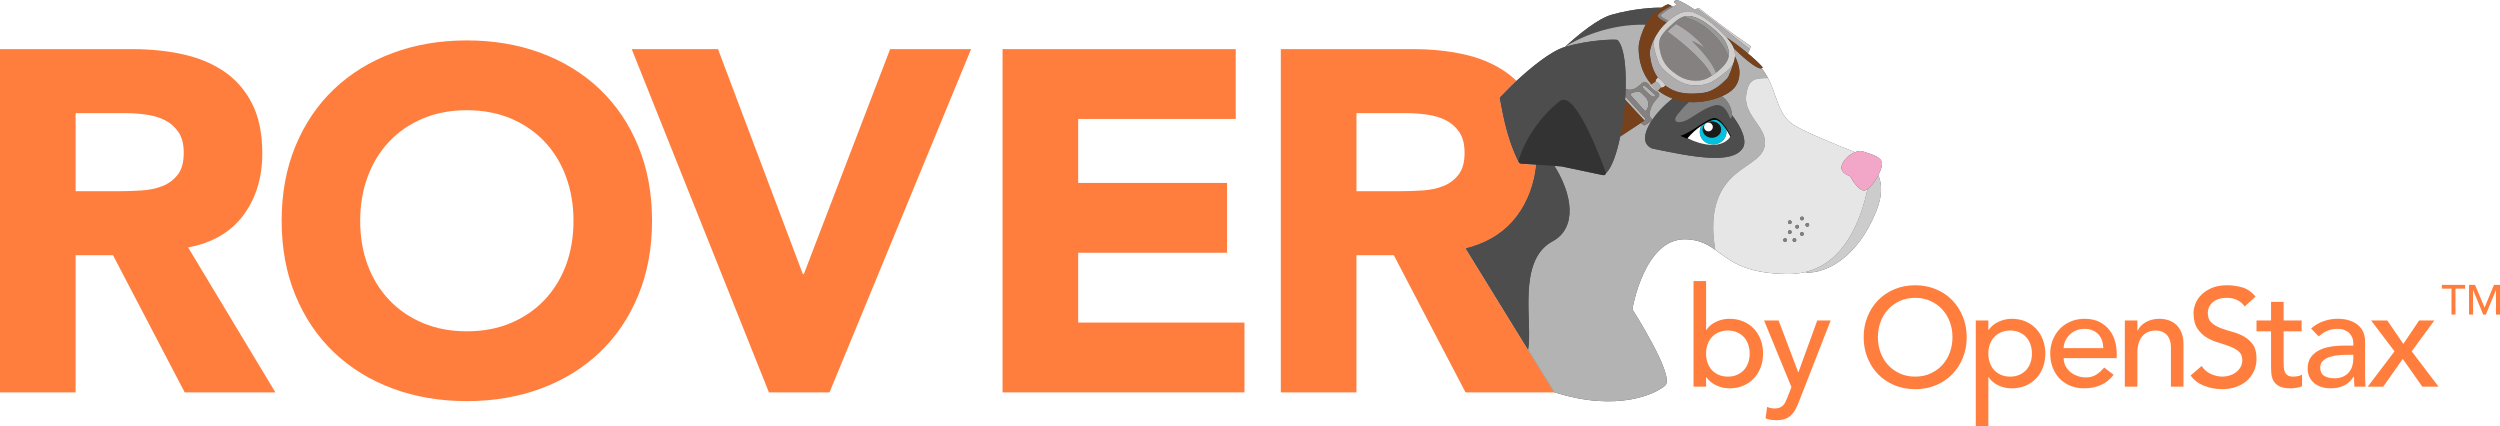 <?xml version="1.0" encoding="UTF-8" standalone="no"?>
<!-- Generator: Adobe Illustrator 23.0.2, SVG Export Plug-In . SVG Version: 6.00 Build 0)  -->

<svg
   xmlns:dc="http://purl.org/dc/elements/1.1/"
   xmlns:cc="http://creativecommons.org/ns#"
   xmlns:rdf="http://www.w3.org/1999/02/22-rdf-syntax-ns#"
   xmlns:svg="http://www.w3.org/2000/svg"
   xmlns="http://www.w3.org/2000/svg"
   xmlns:sodipodi="http://sodipodi.sourceforge.net/DTD/sodipodi-0.dtd"
   xmlns:inkscape="http://www.inkscape.org/namespaces/inkscape"
   version="1.1"
   x="0px"
   y="0px"
   viewBox="0 0 305.286 52.027"
   style="enable-background:new 0 0 305.286 52.027;"
   xml:space="preserve"
   id="svg2"
   inkscape:version="0.48.3.1 r9886"
   width="100%"
   height="100%"
   sodipodi:docname="logo top menu.svg"><defs
   id="defs177" /><sodipodi:namedview
   pagecolor="#ffffff"
   bordercolor="#666666"
   borderopacity="1"
   objecttolerance="10"
   gridtolerance="10"
   guidetolerance="10"
   inkscape:pageopacity="0"
   inkscape:pageshadow="2"
   inkscape:window-width="640"
   inkscape:window-height="480"
   id="namedview175"
   showgrid="false"
   inkscape:zoom="1.1459413"
   inkscape:cx="152.643"
   inkscape:cy="26.0137"
   inkscape:window-x="371"
   inkscape:window-y="268"
   inkscape:window-maximized="0"
   inkscape:current-layer="svg2" />
<style
   type="text/css"
   id="style4">
	.st0{fill:url(#Background_2_);}
	.st1{opacity:0.1;}
	.st2{opacity:0.2;fill:#FF7E3E;enable-background:new    ;}
	.st3{fill:#FF7E3E;}
	.st4{opacity:0.08;}
	.st5{fill-rule:evenodd;clip-rule:evenodd;fill:#FFFFFF;}
	.st6{fill:#FFFFFF;}
	.st7{fill:#424242;}
	.st8{fill:#5E6062;}
	.st9{fill-rule:evenodd;clip-rule:evenodd;fill:#E5E5E5;}
	.st10{fill:#E5E5E5;}
	.st11{fill:#221F1F;}
	.st12{fill:#4D4D4D;}
	.st13{fill:none;}
	.st14{fill:#B3B3B3;}
	.st15{fill:#CCCCCC;}
	.st16{fill:#E6E6E6;}
	.st17{fill:#BABCBE;}
	.st18{fill:#808080;}
	.st19{fill:#F3A7C8;}
	.st20{fill:#00C1DE;}
	.st21{fill:#1A1A1A;}
	.st22{fill:#858181;}
	.st23{fill:#AFACAD;}
	.st24{fill:#D1CFCD;}
	.st25{fill:#77411C;}
	.st26{fill:#999999;}
	.st27{fill:#333333;}
	.st28{fill:url(#SVGID_1_);}
</style>
<g
   id="Landing_Page_4">
</g>
<g
   id="Landing_Page_3">
	<g
   class="st4"
   id="g8">
	</g>
	<g
   id="g10">
		<line
   class="st11"
   x1="175.511"
   y1="32.021"
   x2="175.509"
   y2="32.016"
   id="line12" />
		<path
   class="st11"
   d="M185.091,9.972c0.031-0.029,0.061-0.058,0.092-0.087c-0.027,0.024-0.053,0.049-0.08,0.073    C185.099,9.964,185.095,9.967,185.091,9.972z"
   id="path14" />
		<path
   class="st11"
   d="M179.378,30.215l0.012,0.02c0.124-0.035,0.248-0.068,0.37-0.106    C179.631,30.156,179.509,30.19,179.378,30.215z"
   id="path16" />
		<polygon
   class="st11"
   points="185.024,10.032 185.026,10.034 185.036,10.025   "
   id="polygon18" />
		<path
   class="st3"
   d="M214.18,40.148c-0.358-0.381-0.79-0.679-1.296-0.895s-1.072-0.324-1.697-0.324    c-0.58,0-1.125,0.122-1.637,0.366c-0.511,0.245-0.904,0.577-1.177,0.998h-0.034v-5.97h-1.535v12.894h1.535    v-1.16h0.034c0.295,0.432,0.702,0.768,1.22,1.006c0.517,0.239,1.049,0.358,1.595,0.358    c0.625,0,1.191-0.108,1.697-0.324c0.506-0.216,0.938-0.517,1.296-0.904c0.358-0.386,0.633-0.836,0.827-1.347    c0.193-0.512,0.29-1.069,0.29-1.671s-0.097-1.163-0.29-1.68C214.814,40.978,214.538,40.529,214.18,40.148z     M213.472,44.31c-0.126,0.347-0.302,0.642-0.529,0.887c-0.227,0.245-0.506,0.438-0.836,0.58    c-0.33,0.142-0.699,0.213-1.109,0.213s-0.779-0.071-1.109-0.213c-0.33-0.142-0.609-0.335-0.836-0.58    c-0.228-0.244-0.404-0.54-0.529-0.887c-0.126-0.347-0.188-0.725-0.188-1.134s0.062-0.787,0.188-1.134    c0.125-0.347,0.301-0.642,0.529-0.887c0.227-0.245,0.506-0.438,0.836-0.58c0.33-0.142,0.699-0.213,1.109-0.213    s0.779,0.071,1.109,0.213c0.33,0.142,0.608,0.335,0.836,0.58c0.227,0.245,0.404,0.54,0.529,0.887    c0.125,0.347,0.188,0.725,0.188,1.134S213.597,43.963,213.472,44.31z"
   id="path20" />
		<path
   class="st3"
   d="M219.619,45.444h-0.034l-2.394-6.311h-1.774l3.345,8.136l-0.497,1.279    c-0.079,0.205-0.158,0.387-0.237,0.546c-0.079,0.159-0.178,0.298-0.297,0.418    c-0.119,0.119-0.26,0.21-0.424,0.273c-0.164,0.062-0.364,0.094-0.602,0.094c-0.305,0-0.61-0.063-0.915-0.188    l-0.187,1.398c0.215,0.091,0.439,0.15,0.671,0.179c0.232,0.028,0.462,0.043,0.688,0.043    c0.419,0,0.772-0.057,1.062-0.171c0.289-0.114,0.535-0.273,0.739-0.477c0.203-0.205,0.379-0.452,0.526-0.742    c0.147-0.29,0.289-0.611,0.425-0.964l3.837-9.824h-1.637L219.619,45.444z"
   id="path22" />
		<path
   class="st3"
   d="M238.399,36.66c-0.552-0.568-1.214-1.015-1.987-1.339c-0.773-0.324-1.62-0.486-2.541-0.486    c-0.921,0-1.768,0.162-2.541,0.486c-0.774,0.324-1.436,0.771-1.987,1.339c-0.552,0.569-0.984,1.24-1.296,2.013    c-0.313,0.773-0.469,1.609-0.469,2.507c0,0.898,0.156,1.734,0.469,2.507c0.313,0.774,0.745,1.444,1.296,2.013    c0.551,0.569,1.214,1.015,1.987,1.339c0.773,0.324,1.62,0.486,2.541,0.486c0.921,0,1.768-0.162,2.541-0.486    s1.435-0.77,1.987-1.339c0.551-0.568,0.984-1.239,1.296-2.013c0.312-0.773,0.469-1.609,0.469-2.507    c0-0.898-0.157-1.734-0.469-2.507C239.382,37.9,238.951,37.229,238.399,36.66z M238.101,43.047    c-0.216,0.586-0.523,1.095-0.921,1.527c-0.398,0.432-0.876,0.776-1.433,1.032    c-0.557,0.256-1.183,0.384-1.876,0.384s-1.319-0.128-1.876-0.384c-0.557-0.256-1.035-0.6-1.433-1.032    c-0.398-0.432-0.705-0.941-0.921-1.527c-0.216-0.586-0.324-1.208-0.324-1.867c0-0.659,0.108-1.282,0.324-1.868    c0.216-0.586,0.523-1.094,0.921-1.526c0.398-0.432,0.875-0.776,1.433-1.032c0.557-0.256,1.183-0.384,1.876-0.384    s1.319,0.128,1.876,0.384c0.557,0.256,1.034,0.6,1.433,1.032c0.398,0.432,0.705,0.941,0.921,1.526    c0.216,0.586,0.324,1.208,0.324,1.868C238.425,41.84,238.316,42.462,238.101,43.047z"
   id="path24" />
		<path
   class="st3"
   d="M248.649,40.157c-0.358-0.387-0.79-0.688-1.296-0.904c-0.506-0.216-1.072-0.324-1.697-0.324    c-0.546,0-1.077,0.119-1.595,0.358c-0.518,0.239-0.924,0.574-1.22,1.006h-0.034v-1.16h-1.535v12.894h1.535    v-5.97h0.034c0.273,0.421,0.665,0.753,1.177,0.998c0.512,0.245,1.058,0.367,1.637,0.367    c0.625,0,1.191-0.108,1.697-0.324c0.506-0.216,0.938-0.514,1.296-0.895c0.358-0.381,0.633-0.83,0.827-1.347    c0.193-0.517,0.29-1.077,0.29-1.68c0-0.591-0.097-1.145-0.29-1.663C249.283,40.995,249.008,40.543,248.649,40.157z     M247.942,44.31c-0.126,0.347-0.302,0.642-0.529,0.887c-0.227,0.245-0.506,0.438-0.836,0.58    c-0.33,0.142-0.699,0.213-1.109,0.213c-0.409,0-0.779-0.071-1.109-0.213c-0.33-0.142-0.609-0.335-0.836-0.58    c-0.228-0.244-0.404-0.54-0.529-0.887c-0.126-0.347-0.188-0.725-0.188-1.134s0.062-0.787,0.188-1.134    c0.125-0.347,0.301-0.642,0.529-0.887c0.227-0.245,0.506-0.438,0.836-0.58c0.33-0.142,0.699-0.213,1.109-0.213    c0.409,0,0.779,0.071,1.109,0.213c0.33,0.142,0.608,0.335,0.836,0.58c0.227,0.245,0.404,0.54,0.529,0.887    c0.125,0.347,0.188,0.725,0.188,1.134S248.067,43.963,247.942,44.31z"
   id="path26" />
		<path
   class="st3"
   d="M257.578,40.285c-0.319-0.404-0.725-0.731-1.22-0.981c-0.495-0.25-1.1-0.375-1.816-0.375    c-0.603,0-1.16,0.108-1.671,0.324s-0.952,0.514-1.322,0.895c-0.37,0.381-0.66,0.83-0.87,1.347    c-0.21,0.518-0.316,1.077-0.316,1.68s0.097,1.163,0.29,1.68c0.193,0.518,0.469,0.967,0.827,1.347    c0.358,0.381,0.796,0.679,1.313,0.895c0.517,0.216,1.094,0.324,1.731,0.324c1.535,0,2.729-0.551,3.582-1.655    l-1.16-0.887c-0.296,0.364-0.62,0.657-0.972,0.878c-0.353,0.222-0.767,0.333-1.245,0.333    c-0.353,0-0.694-0.057-1.023-0.171c-0.33-0.114-0.62-0.273-0.87-0.478c-0.25-0.205-0.452-0.452-0.606-0.742    c-0.153-0.29-0.23-0.611-0.23-0.964h6.481v-0.546c0-0.523-0.071-1.037-0.213-1.543    C258.127,41.143,257.896,40.688,257.578,40.285z M252.001,42.51c0-0.273,0.06-0.548,0.179-0.827    c0.119-0.279,0.287-0.531,0.503-0.759c0.216-0.227,0.48-0.412,0.793-0.554c0.312-0.142,0.656-0.213,1.032-0.213    c0.386,0,0.725,0.06,1.015,0.179c0.29,0.119,0.531,0.284,0.725,0.495s0.338,0.458,0.435,0.742    c0.097,0.284,0.15,0.597,0.162,0.938H252.001z"
   id="path28" />
		<path
   class="st3"
   d="M265.756,39.662c-0.267-0.25-0.58-0.435-0.938-0.554c-0.358-0.119-0.731-0.179-1.117-0.179    c-0.625,0-1.177,0.134-1.654,0.401c-0.478,0.268-0.813,0.617-1.006,1.049h-0.034v-1.245h-1.535v8.084h1.535    v-4.162c0-0.466,0.057-0.87,0.171-1.211c0.114-0.341,0.273-0.623,0.477-0.844    c0.205-0.222,0.443-0.384,0.717-0.486c0.273-0.102,0.568-0.153,0.887-0.153c0.239,0,0.469,0.037,0.691,0.111    c0.222,0.074,0.418,0.194,0.588,0.358c0.171,0.165,0.307,0.381,0.409,0.648    c0.102,0.267,0.153,0.588,0.153,0.964v4.776h1.535v-5.202c0-0.534-0.08-0.998-0.239-1.39    C266.236,40.233,266.023,39.912,265.756,39.662z"
   id="path30" />
		<path
   class="st3"
   d="M274.011,41.086c-0.438-0.244-0.915-0.435-1.432-0.571c-0.518-0.137-0.995-0.29-1.433-0.461    s-0.804-0.392-1.1-0.665c-0.296-0.273-0.444-0.665-0.444-1.177c0-0.182,0.037-0.381,0.111-0.597    s0.202-0.418,0.384-0.606c0.182-0.188,0.423-0.341,0.725-0.461c0.301-0.119,0.679-0.179,1.134-0.179    c0.477,0,0.904,0.097,1.279,0.29c0.375,0.194,0.665,0.449,0.869,0.767l1.331-1.211    c-0.455-0.557-0.984-0.927-1.586-1.109c-0.603-0.182-1.234-0.273-1.893-0.273c-0.728,0-1.35,0.111-1.868,0.333    c-0.518,0.222-0.941,0.498-1.27,0.827c-0.33,0.33-0.571,0.694-0.725,1.092c-0.153,0.398-0.23,0.773-0.23,1.125    c0,0.785,0.147,1.407,0.443,1.868s0.663,0.827,1.101,1.1c0.437,0.273,0.915,0.486,1.432,0.64    c0.517,0.153,0.995,0.313,1.433,0.477c0.437,0.165,0.804,0.369,1.1,0.614c0.295,0.245,0.443,0.6,0.443,1.066    c0,0.33-0.074,0.62-0.221,0.87c-0.148,0.25-0.339,0.461-0.572,0.631c-0.233,0.17-0.491,0.298-0.776,0.384    c-0.285,0.085-0.563,0.128-0.836,0.128c-0.488,0-0.964-0.105-1.424-0.316c-0.461-0.21-0.839-0.537-1.134-0.981    l-1.347,1.16c0.409,0.569,0.961,0.989,1.654,1.262c0.694,0.273,1.427,0.409,2.2,0.409    c0.58,0,1.126-0.085,1.637-0.256c0.512-0.171,0.956-0.415,1.331-0.733c0.376-0.318,0.674-0.711,0.895-1.177    c0.222-0.466,0.333-0.989,0.333-1.569c0-0.728-0.148-1.299-0.443-1.714    C274.816,41.66,274.449,41.331,274.011,41.086z"
   id="path32" />
		<path
   class="st3"
   d="M280.023,45.99c-0.296,0-0.52-0.054-0.674-0.162c-0.154-0.108-0.267-0.25-0.341-0.426    c-0.074-0.176-0.117-0.375-0.128-0.597c-0.012-0.222-0.018-0.446-0.018-0.674v-3.667h2.2v-1.33h-2.2v-2.269    h-1.535v2.269h-1.774v1.33h1.774v4.213c0,0.33,0.014,0.657,0.043,0.981s0.119,0.617,0.273,0.878    c0.154,0.262,0.393,0.475,0.716,0.64c0.324,0.165,0.782,0.247,1.373,0.247c0.159,0,0.384-0.02,0.674-0.06    c0.29-0.04,0.526-0.111,0.708-0.213V45.751c-0.16,0.091-0.335,0.153-0.529,0.188    C280.393,45.972,280.205,45.99,280.023,45.99z"
   id="path34" />
		<path
   class="st3"
   d="M288.807,45.751v-4.128c0-0.352-0.066-0.691-0.196-1.015c-0.131-0.324-0.333-0.611-0.606-0.861    c-0.273-0.25-0.623-0.449-1.049-0.597c-0.427-0.148-0.936-0.222-1.527-0.222c-0.568,0-1.137,0.1-1.706,0.298    c-0.569,0.199-1.069,0.498-1.501,0.895l0.921,0.955c0.136-0.102,0.278-0.21,0.426-0.324    c0.148-0.114,0.313-0.213,0.495-0.298c0.182-0.085,0.384-0.156,0.606-0.213    c0.222-0.057,0.48-0.085,0.776-0.085c0.33,0,0.614,0.048,0.853,0.145c0.239,0.097,0.438,0.227,0.597,0.392    c0.159,0.165,0.279,0.35,0.358,0.554c0.08,0.205,0.119,0.409,0.119,0.614v0.341h-1.125    c-0.614,0-1.191,0.048-1.731,0.145c-0.54,0.097-1.012,0.256-1.415,0.477c-0.404,0.222-0.722,0.509-0.955,0.861    c-0.234,0.353-0.35,0.79-0.35,1.313c0,0.398,0.074,0.748,0.222,1.049c0.147,0.301,0.349,0.554,0.606,0.759    c0.256,0.205,0.554,0.358,0.895,0.461c0.341,0.102,0.699,0.153,1.074,0.153c0.614,0,1.154-0.108,1.621-0.324    c0.466-0.216,0.869-0.586,1.211-1.109h0.034c0,0.409,0.017,0.819,0.051,1.228h1.364    c-0.023-0.216-0.04-0.443-0.051-0.682C288.813,46.297,288.807,46.035,288.807,45.751z M287.374,43.841    c0,0.273-0.04,0.548-0.119,0.827c-0.079,0.279-0.21,0.532-0.392,0.759c-0.182,0.228-0.421,0.412-0.717,0.554    c-0.296,0.142-0.654,0.213-1.074,0.213c-0.534,0-0.958-0.102-1.27-0.307s-0.469-0.54-0.469-1.006    c0-0.318,0.1-0.58,0.299-0.785c0.199-0.205,0.455-0.364,0.767-0.477c0.313-0.114,0.659-0.19,1.04-0.23    c0.381-0.04,0.753-0.06,1.117-0.06h0.819V43.841z"
   id="path36" />
		<polygon
   class="st3"
   points="297.267,39.133 295.408,39.133 293.481,41.999 291.519,39.133 289.541,39.133     292.406,42.903 289.132,47.218 291.024,47.218 293.412,43.824 295.8,47.218 297.779,47.218 294.504,42.903   "
   id="polygon38" />
		<path
   class="st3"
   d="M33.629,47.916L22.972,30.215c2.961-0.553,5.211-1.866,6.75-3.937    c1.539-2.072,2.308-4.588,2.308-7.548c0-2.446-0.424-4.489-1.272-6.127c-0.85-1.638-1.995-2.94-3.435-3.907    c-1.441-0.967-3.117-1.657-5.032-2.073C20.375,6.207,18.354,6,16.222,6H0v41.916h9.236V31.162h4.56l8.761,16.754    H33.629z M21.7,21.334c-0.494,0.631-1.118,1.095-1.867,1.391c-0.749,0.296-1.587,0.473-2.515,0.532    c-0.927,0.059-1.807,0.089-2.635,0.089H9.236v-9.532h6.039c0.829,0,1.677,0.06,2.546,0.178    c0.867,0.118,1.638,0.346,2.308,0.68c0.672,0.336,1.224,0.82,1.657,1.45c0.436,0.632,0.653,1.48,0.653,2.546    C22.439,19.815,22.191,20.703,21.7,21.334z"
   id="path40" />
		<path
   class="st3"
   d="M73.228,10.884c-2.011-1.914-4.401-3.383-7.162-4.41c-2.763-1.026-5.784-1.539-9.058-1.539    c-3.279,0-6.297,0.513-9.06,1.539s-5.15,2.496-7.162,4.41c-2.014,1.915-3.582,4.234-4.707,6.957    c-1.125,2.723-1.686,5.762-1.686,9.117c0,3.356,0.561,6.395,1.686,9.118c1.125,2.723,2.693,5.042,4.707,6.956    c2.011,1.915,4.399,3.385,7.162,4.411c2.763,1.025,5.782,1.539,9.06,1.539c3.274,0,6.295-0.514,9.058-1.539    c2.761-1.026,5.15-2.496,7.162-4.411c2.014-1.914,3.582-4.232,4.707-6.956s1.689-5.762,1.689-9.118    c0-3.354-0.564-6.393-1.689-9.117S75.242,12.799,73.228,10.884z M69.114,32.376    c-0.612,1.638-1.489,3.058-2.633,4.263c-1.147,1.203-2.517,2.14-4.114,2.811    c-1.6,0.672-3.385,1.007-5.358,1.007c-1.975,0-3.76-0.335-5.36-1.007c-1.597-0.671-2.97-1.608-4.114-2.811    c-1.144-1.204-2.021-2.625-2.633-4.263c-0.612-1.638-0.918-3.444-0.918-5.418c0-1.933,0.306-3.729,0.918-5.388    c0.612-1.657,1.489-3.087,2.633-4.292c1.144-1.203,2.517-2.14,4.114-2.812c1.599-0.671,3.385-1.006,5.36-1.006    c1.973,0,3.758,0.335,5.358,1.006c1.597,0.672,2.968,1.609,4.114,2.812c1.144,1.204,2.021,2.634,2.633,4.292    c0.612,1.659,0.918,3.454,0.918,5.388C70.032,28.932,69.726,30.738,69.114,32.376z"
   id="path42" />
		<polygon
   class="st3"
   points="98.159,33.471 98.039,33.471 87.68,6 77.141,6 93.896,47.916 101.296,47.916 118.583,6     108.696,6   "
   id="polygon44" />
		<polygon
   class="st3"
   points="131.661,30.865 149.837,30.865 149.837,22.34 131.661,22.34 131.661,14.525     150.901,14.525 150.901,6 122.425,6 122.425,47.916 151.966,47.916 151.966,39.391 131.661,39.391   "
   id="polygon46" />
		<path
   class="st3"
   d="M186.595,42.72l-2.273-3.69l-5.345-8.677c0.141-0.035,0.274-0.08,0.412-0.118l-0.012-0.02    c0.131-0.025,0.253-0.059,0.382-0.086c2.316-0.72,4.161-1.979,5.488-3.766    c1.311-1.765,2.087-3.862,2.334-6.239l-1.886-0.128c-0.051-0.004-0.096-0.022-0.136-0.047    c-0.011-0.007-0.02-0.018-0.03-0.026c-0.027-0.022-0.049-0.047-0.066-0.077    c-0.004-0.007-0.012-0.011-0.016-0.019c-1.677-3.311-2.095-6.96-2.3-7.709    c-0.028-0.102,0.002-0.211,0.081-0.282c0.257-0.235,0.978-1.03,1.797-1.802    c-0.001-0.001-0.001-0.002-0.002-0.002c0.026-0.024,0.053-0.049,0.08-0.073c0.036-0.041,0.072-0.083,0.08-0.073    c-0.446-0.441-0.93-0.839-1.455-1.191c-1.441-0.967-3.117-1.657-5.032-2.073C176.781,6.207,174.76,6,172.628,6    h-16.222v41.916h9.236V31.162h4.56l8.761,16.754h10.862c-0.012-0.004-0.024-0.007-0.036-0.011L186.595,42.72z     M178.106,21.334c-0.494,0.631-1.118,1.095-1.867,1.391c-0.749,0.296-1.587,0.473-2.515,0.532    c-0.927,0.059-1.807,0.089-2.635,0.089h-5.447v-9.532h6.039c0.829,0,1.677,0.06,2.546,0.178    c0.867,0.118,1.638,0.346,2.308,0.68c0.672,0.336,1.224,0.82,1.657,1.45c0.436,0.632,0.653,1.48,0.653,2.546    C178.845,19.815,178.597,20.703,178.106,21.334z"
   id="path48" />
		<path
   class="st11"
   d="M185.103,9.959c0.027-0.025,0.053-0.049,0.08-0.073    C185.175,9.876,185.139,9.917,185.103,9.959z"
   id="path50" />
		<g
   id="g52">
			<path
   class="st12"
   d="M229.826,19.958c-0.032-0.605-0.765-0.94-1.449-1.176c-0.098-0.034-0.194-0.065-0.288-0.095     c-0.116-0.037-0.227-0.071-0.329-0.105c-0.102-0.033-0.195-0.065-0.275-0.096l0,0c0,0-0,0-0-0     c-0.287-0.113-0.644-0.03-0.959,0.101c-2.326-0.917-5.921-2.389-7.427-3.295     c-1.685-1.014-2-2.943-2.773-4.833c-0.126-0.308-0.266-0.614-0.424-0.916     c-0.204-0.389-0.438-0.771-0.726-1.134c-0.016-0.021-0.039-0.045-0.057-0.067     c0.057-0.021,0.106-0.055,0.133-0.119c-0.425-0.5-1.096-1.109-1.811-1.7     c0.058-0.118,0.16-0.33,0.243-0.524c0.059-0.137,0.11-0.265,0.129-0.345c0,0-1.989-1.361-3.324-2.35     c-1.335-0.989-2.377-1.838-2.687-2.045c-0.112-0.075-0.195-0.191-0.316-0.234     c-0.072-0.026-0.159-0.025-0.274,0.027c-0.067,0.03-0.144,0.078-0.233,0.148     c-0.625-0.445-1.711-1.05-2.092-1.174c-0.027-0.009-0.051-0.015-0.07-0.019     c-0.02-0.004-0.035-0.005-0.047-0.003c-0.197,0.033-0.47,0.175-0.295,0.328     c0.041,0.035,0.149,0.112,0.293,0.21c-0.152,0.088-0.342,0.21-0.474,0.296     c-0.069-0.048-0.136-0.093-0.202-0.133c-0.091-0.056-0.176-0.101-0.251-0.13     c-0.074-0.029-0.138-0.042-0.185-0.032c-0.085,0.017-0.216,0.077-0.364,0.156     c-0.133,0.071-0.277,0.157-0.415,0.241c-0.822-0.031-3.418,0.106-6.074,0.861     c-1.665,0.473-3.969,2.357-5.694,3.919c-0.009,0.005-0.019,0.012-0.028,0.017     c-1.749,0.53-4.166,2.554-5.892,4.137c-0.031,0.028-0.06,0.057-0.091,0.086     c0.004-0.004,0.007-0.008,0.011-0.012c-0,0-0.001,0.001-0.001,0.001     c0-0,0.001-0.001,0.001-0.001c-0.027,0.024-0.054,0.049-0.08,0.073     c0,0,0.001-0,0.001-0c-0,0-0,0-0,0     c0.002,0.002,0.007-0.004,0.011-0.006c-0.003,0.003-0.006,0.006-0.009,0.009     c-0.82,0.772-1.54,1.567-1.797,1.802c-0.078,0.072-0.109,0.18-0.081,0.282     c0.205,0.75,0.623,4.399,2.3,7.709c0.004,0.008,0.011,0.011,0.016,0.019c0.017,0.03,0.039,0.055,0.066,0.077     c0.01,0.009,0.019,0.019,0.03,0.026c0.04,0.025,0.085,0.043,0.136,0.047c0,0,0,0,0,0     l1.886,0.128c-0.248,2.378-1.023,4.474-2.334,6.239c-1.327,1.786-3.172,3.045-5.488,3.766     c-0.121,0.038-0.246,0.071-0.37,0.106c-0.138,0.039-0.271,0.083-0.412,0.118l5.345,8.677l2.273,3.69l3.194,5.185     c0,0,0,0,0,0c0.012,0.004,0.024,0.007,0.036,0.011c7.713,2.469,12.438,0.157,13.53-0.848     c1.211-1.115-4.028-9.292-4.028-9.292s1.439-8.701,6.524-8.544c0.618,0.019,1.143,0.108,1.608,0.249     c0.776,0.234,1.387,0.611,1.994,1.042c0.309,0.219,0.617,0.451,0.945,0.686c0.758,0.544,1.623,1.101,2.855,1.526     c1.232,0.425,2.832,0.719,5.059,0.738c0.773,0.007,1.483-0.082,2.143-0.241c0.03,0.022,0.064,0.04,0.103,0.052     c0.039,0.012,0.082,0.019,0.131,0.019c2.244,0.019,6.12-1.68,8.478-7.642c0.716-1.811,0.64-3.241,0.195-4.256     C229.655,20.835,229.844,20.287,229.826,19.958z"
   id="path54" />
			<g
   id="g56">
				<path
   class="st13"
   d="M224.865,20.497c-0.005-0.18,0.049-0.362,0.131-0.534      C224.914,20.134,224.86,20.317,224.865,20.497z"
   id="path58" />
				<path
   class="st13"
   d="M219.214,29.106c-0.027-0.012-0.058-0.018-0.089-0.018c-0.032,0-0.062,0.006-0.089,0.018      c0.027-0.012,0.058-0.018,0.089-0.018C219.156,29.088,219.186,29.095,219.214,29.106z"
   id="path60" />
				<path
   class="st13"
   d="M219.55,27.473c-0.027-0.012-0.058-0.018-0.089-0.018c-0.032,0-0.062,0.006-0.089,0.018      c0.027-0.012,0.058-0.018,0.089-0.018C219.492,27.455,219.522,27.461,219.55,27.473z"
   id="path62" />
				<path
   class="st13"
   d="M218.649,28.129c-0.027-0.012-0.058-0.018-0.089-0.018c-0.032,0-0.062,0.006-0.089,0.018      c0.027-0.012,0.058-0.018,0.089-0.018C218.592,28.111,218.622,28.118,218.649,28.129z"
   id="path64" />
				<path
   class="st13"
   d="M204.254,12.038c-0.249,0.19-0.495,0.395-0.735,0.612v0      C203.759,12.433,204.005,12.228,204.254,12.038L204.254,12.038z"
   id="path66" />
				<path
   class="st13"
   d="M218.649,26.924c-0.027-0.012-0.058-0.018-0.089-0.018c-0.032,0-0.062,0.006-0.089,0.018      c0.027-0.012,0.058-0.018,0.089-0.018C218.592,26.906,218.622,26.912,218.649,26.924z"
   id="path68" />
				<path
   class="st13"
   d="M210.952,12.451c0.023,0.032,0.041,0.066,0.062,0.099      C210.993,12.517,210.975,12.483,210.952,12.451c-0.192-0.269-0.431-0.502-0.7-0.69h0      C210.521,11.949,210.761,12.182,210.952,12.451z"
   id="path70" />
				<path
   class="st13"
   d="M218.069,29.106c-0.027-0.012-0.058-0.018-0.089-0.018c-0.032,0-0.062,0.006-0.089,0.018      c0.027-0.012,0.058-0.018,0.089-0.018C218.012,29.088,218.042,29.095,218.069,29.106z"
   id="path72" />
				<polygon
   class="st13"
   points="192.194,20.639 192.194,20.639 192.194,20.639     "
   id="polygon74" />
				<path
   class="st13"
   d="M220.697,27.226c-0.126,0-0.229,0.102-0.229,0.229v0      C220.468,27.329,220.57,27.226,220.697,27.226c0.126,0,0.229,0.102,0.229,0.229v0      C220.926,27.329,220.823,27.226,220.697,27.226z"
   id="path76" />
				<path
   class="st13"
   d="M220.048,26.448c0.095,0,0.176,0.058,0.211,0.14      C220.224,26.505,220.143,26.448,220.048,26.448c-0.095,0-0.176,0.058-0.211,0.14      C219.872,26.505,219.953,26.448,220.048,26.448z"
   id="path78" />
				<path
   class="st13"
   d="M220.13,28.358c-0.027-0.012-0.058-0.018-0.089-0.018c-0.032,0-0.062,0.006-0.089,0.018      c0.027-0.012,0.058-0.018,0.089-0.018C220.072,28.34,220.102,28.347,220.13,28.358z"
   id="path80" />
				<path
   class="st14"
   d="M210.648,22.642c0.876-1.222,1.994-1.939,2.941-2.593c1.039-0.717,1.872-1.358,1.945-2.5      c0.048-0.743-0.257-1.382-0.658-2.007c-0.777-1.211-1.923-2.367-1.613-4.118      c0.086-0.486,0.231-1.307,0.895-1.652c0.405-0.21,1.179-0.252,1.746-0.23      c-0.204-0.389-0.438-0.771-0.726-1.134c-0.016-0.021-0.039-0.045-0.058-0.067      c-0.583,0.213-2.6-1.661-3.374-2.41c0.071,0.232,0.112,0.461,0.124,0.682      c0.005,0.093,0.005,0.184-0,0.275c0.231,0.458,0.595,1.323,0.543,2.132      c-0.066,1.011-0.425,1.989-2.161,2.742c0.269,0.188,0.509,0.421,0.7,0.69      c0.023,0.032,0.041,0.066,0.062,0.099v0c0.249,0.377,0.405,0.783,0.463,1.236      c0.008,0.062,0.013,0.156,0.011,0.255c0.217,0.28,0.419,0.564,0.6,0.847      c0.296,0.464,0.536,0.926,0.698,1.359c0.161,0.433,0.243,0.838,0.224,1.19      c-0.013,0.234-0.071,0.445-0.181,0.623c-1.266,2.058-6.14,1.103-11.077,0.071      c-0.374-0.155-0.612-0.386-0.744-0.668c-0.016-0.034-0.03-0.069-0.043-0.105      c-0.001-0.002-0.001-0.005-0.002-0.007c-0.033-0.093-0.054-0.191-0.066-0.294      c-0.048-0.411,0.061-0.89,0.289-1.4c0.445-0.996,1.331-2.1,2.333-3.007v0c0.24-0.217,0.487-0.422,0.735-0.612      c-0.628-0.231-1.225-0.551-1.769-0.973c-0.026,0.029-0.051,0.058-0.077,0.086      c-0.016,0.018-0.031,0.036-0.046,0.052c0.205,0.172,0.331,0.347,0.201,0.548      c-0.242,0.373-0.681,0.675-0.929,1.36c-0.064,0.179-0.115,0.328-0.151,0.455      c-0.103,0.36-0.095,0.542,0.027,0.705l0.064,0.072c0.027,0.031,0.05,0.06,0.068,0.088      c0.116,0.183,0.045,0.309,0.038,0.32l-0,0.001l-0.793,0.533c-0.062,0.019-0.151,0.013-0.267-0.077      c-0.032-0.025-0.067-0.057-0.103-0.096l-0.115-0.124c-0.744,0.504-1.629,1.08-2.549,1.679      c-0.427,2.089-1.033,3.813-1.748,4.487c-0.002,0.002-0.003,0.004-0.005,0.005      c-0.026,0.149-0.175,0.263-0.344,0.227l-3.563-0.749h0l0,0l-1.534-0.322l-0.845-0.057      c0.461,0.726,0.848,1.482,1.152,2.24c0.144,0.359,0.273,0.718,0.375,1.074      c0.063,0.222,0.118,0.442,0.164,0.661c0.091,0.437,0.146,0.867,0.16,1.283c0.056,1.673-0.546,3.124-2.082,3.951      c-4.394,2.365-2.389,9.994-2.98,13.236l3.194,5.185c0.012,0.004,0.024,0.007,0.036,0.011      c7.713,2.469,12.438,0.157,13.53-0.848c1.211-1.115-4.028-9.292-4.028-9.292s1.439-8.701,6.524-8.544      c1.649,0.051,2.631,0.602,3.603,1.291C208.78,26.521,209.576,24.136,210.648,22.642z"
   id="path82" />
				<path
   class="st15"
   d="M228.051,23.102c-0.806,3.688-2.728,8.948-7.588,10.117c0.06,0.045,0.136,0.07,0.234,0.071      c2.244,0.019,6.12-1.68,8.478-7.642c0.716-1.811,0.64-3.241,0.195-4.256      C229.014,22.084,228.506,22.79,228.051,23.102z"
   id="path84" />
				<path
   class="st12"
   d="M201.9,1.678c0.132-0.136,0.272-0.264,0.422-0.38c0,0,0.26-0.177,0.557-0.361      c-0.822-0.031-3.418,0.106-6.074,0.861c-1.665,0.473-3.969,2.357-5.694,3.919      c1.707-1.086,5.369-2.805,9.845-2.697C201.205,2.546,201.515,2.075,201.9,1.678z"
   id="path86" />
				<path
   class="st16"
   d="M228.051,23.102c-0.186,0.128-0.363,0.19-0.517,0.158      c-0.592-0.124-1.268-1.073-1.59-1.72c-0.173-0.067-0.356-0.154-0.55-0.267      c-0.051-0.029-0.088-0.061-0.131-0.092c-0.282-0.206-0.392-0.443-0.399-0.684      c-0.005-0.18,0.049-0.362,0.131-0.534c0.083-0.172,0.195-0.333,0.308-0.472      c0.113-0.139,0.226-0.255,0.311-0.336c0.043-0.041,0.078-0.073,0.103-0.095      c0.025-0.022,0.039-0.034,0.039-0.034s0.347-0.264,0.769-0.44c-2.326-0.917-5.921-2.389-7.427-3.295      c-1.685-1.014-2-2.943-2.773-4.833c-0.126-0.308-0.266-0.614-0.424-0.916      c-0.566-0.021-1.341,0.02-1.746,0.23c-0.664,0.345-0.809,1.166-0.895,1.652      c-0.31,1.752,0.836,2.908,1.613,4.118c0.401,0.625,0.706,1.264,0.658,2.007      c-0.073,1.142-0.906,1.782-1.945,2.5c-0.947,0.654-2.065,1.371-2.941,2.593      c-1.072,1.495-1.868,3.88-1.186,7.867c0.309,0.219,0.617,0.451,0.945,0.686      c1.516,1.088,3.459,2.226,7.914,2.264c0.773,0.007,1.483-0.082,2.143-0.241v0      C225.323,32.05,227.245,26.79,228.051,23.102z M218.209,29.317c0,0.126-0.102,0.229-0.229,0.229      c-0.127,0-0.229-0.102-0.229-0.229v0c0-0.063,0.026-0.12,0.067-0.162c0.021-0.021,0.045-0.037,0.073-0.049      c0.027-0.012,0.058-0.018,0.089-0.018c0.032,0,0.062,0.006,0.089,0.018c0.027,0.012,0.052,0.028,0.073,0.049      C218.183,29.197,218.209,29.254,218.209,29.317L218.209,29.317z M218.789,28.34c0,0.126-0.102,0.229-0.229,0.229      c-0.127,0-0.229-0.102-0.229-0.229v0c0-0.063,0.026-0.12,0.067-0.162c0.021-0.021,0.045-0.037,0.073-0.049      c0.027-0.012,0.058-0.018,0.089-0.018c0.032,0,0.062,0.006,0.089,0.018c0.027,0.012,0.052,0.028,0.073,0.049      C218.764,28.22,218.789,28.277,218.789,28.34L218.789,28.34z M218.789,27.134c0,0.126-0.102,0.229-0.229,0.229      c-0.127,0-0.229-0.102-0.229-0.229v0c0-0.063,0.026-0.12,0.067-0.162c0.021-0.021,0.045-0.037,0.073-0.049      c0.027-0.012,0.058-0.018,0.089-0.018c0.032,0,0.062,0.006,0.089,0.018c0.027,0.012,0.052,0.028,0.073,0.049      C218.764,27.014,218.789,27.071,218.789,27.134L218.789,27.134z M219.354,29.317c0,0.126-0.102,0.229-0.229,0.229      s-0.229-0.102-0.229-0.229v0c0-0.063,0.026-0.12,0.067-0.162c0.021-0.021,0.045-0.037,0.073-0.049      c0.027-0.012,0.058-0.018,0.089-0.018c0.032,0,0.062,0.006,0.089,0.018c0.027,0.012,0.052,0.028,0.073,0.049      C219.328,29.197,219.354,29.254,219.354,29.317L219.354,29.317z M219.689,27.684c0,0.127-0.102,0.229-0.229,0.229      c-0.127,0-0.229-0.102-0.229-0.229v0c0-0.063,0.026-0.12,0.067-0.162c0.021-0.021,0.045-0.037,0.073-0.049      c0.027-0.012,0.058-0.018,0.089-0.018c0.032,0,0.062,0.006,0.089,0.018c0.027,0.012,0.052,0.028,0.073,0.049      C219.664,27.564,219.689,27.621,219.689,27.684L219.689,27.684z M220.269,28.569      c0,0.126-0.102,0.229-0.229,0.229c-0.126,0-0.229-0.102-0.229-0.229v0c0-0.063,0.026-0.12,0.067-0.162      c0.021-0.021,0.045-0.037,0.073-0.049c0.027-0.012,0.058-0.018,0.089-0.018c0.032,0,0.062,0.006,0.089,0.018      c0.027,0.012,0.052,0.028,0.073,0.049C220.244,28.449,220.269,28.506,220.269,28.569L220.269,28.569z       M220.277,26.677c0,0.126-0.102,0.229-0.229,0.229c-0.126,0-0.229-0.102-0.229-0.229v0      c0-0.032,0.006-0.062,0.018-0.089c0.035-0.082,0.116-0.14,0.211-0.14c0.095,0,0.176,0.058,0.211,0.14      C220.271,26.615,220.277,26.645,220.277,26.677L220.277,26.677z M220.926,27.455c0,0.127-0.102,0.229-0.229,0.229      s-0.229-0.102-0.229-0.229v0c0-0.126,0.102-0.229,0.229-0.229S220.926,27.329,220.926,27.455L220.926,27.455z"
   id="path88" />
				<path
   class="st14"
   d="M200.27,11.239c-0.233-0.144-0.531-0.008-0.851,0.063c-0.012,0.003-0.024,0.006-0.036,0.008      c-0.333,0.069-0.205,0.367-0.205,0.367l1.643,1.828l0.001-0c0.08,0.089,0.223,0.03,0.328-0.182      c0.045-0.091,0.083-0.21,0.105-0.357c0.075-0.492-0.072-0.859-0.229-1.022      C200.869,11.783,200.511,11.389,200.27,11.239z"
   id="path90" />
				<path
   class="st14"
   d="M200.597,10.547c-0.103,0.153,0.412,0.588,0.571,0.754c0.16,0.166,0.562,0.54,0.799,0.514      c0.237-0.025,0.134-0.214,0.053-0.319c-0.081-0.105-0.934-0.832-0.934-0.832      C200.887,10.494,200.701,10.394,200.597,10.547z"
   id="path92" />
				<path
   class="st14"
   d="M197.45,4.867c0.102,0.019,0.156,0.104,0.217,0.189c0.553,0.764,0.817,2.426,0.854,4.408      c0.001,0.034,0.002,0.068,0.002,0.102c0.002,0.111,0.002,0.223,0.003,0.335      c0.001,0.315-0.002,0.635-0.011,0.962c0.03,0.013,0.063,0.025,0.102,0.038      c0.005,0.002,0.011,0.004,0.017,0.005c0.147,0.045,0.351,0.08,0.589,0.043      c0.185-0.028,0.39-0.099,0.605-0.241c0.781-0.518,0.703-0.7,1.01-0.698      c0.211,0.001,0.396,0.19,0.617,0.42l0.144-0.097l0.058-0.039c-1.621-1.833-1.617-4.287-1.521-4.903      c0.061-0.398,0.308-1.392,0.822-2.371c-4.476-0.108-8.137,1.611-9.845,2.697c-0.004,0.004-0.009,0.008-0.013,0.012      c0.017-0.005,0.036-0.014,0.053-0.019C194.135,4.861,197.05,4.793,197.45,4.867z"
   id="path94" />
				<path
   class="st17"
   d="M200.979,14.555l-2.505-2.773c-0.007,0.128-0.015,0.255-0.024,0.383l2.331,2.524      C200.908,14.603,200.979,14.555,200.979,14.555z"
   id="path96" />
				<path
   class="st12"
   d="M189.583,29.469c1.536-0.827,2.138-2.277,2.082-3.951c-0.014-0.416-0.069-0.846-0.16-1.283      c-0.046-0.219-0.1-0.439-0.164-0.661c-0.102-0.356-0.231-0.716-0.375-1.074      c-0.304-0.758-0.691-1.515-1.152-2.24h0v0l-2.224-0.151c-0.248,2.378-1.023,4.475-2.334,6.239      c-1.327,1.786-3.172,3.045-5.488,3.766c-0.121,0.038-0.246,0.071-0.37,0.106      c-0.138,0.039-0.271,0.083-0.412,0.118l5.345,8.677l2.273,3.69C187.194,39.464,185.189,31.835,189.583,29.469z"
   id="path98" />
				<path
   class="st12"
   d="M211.174,14.23c0,0-0.2-0.655-0.662-1.072c-0.293-0.264-0.692-0.433-1.215-0.275      c-1.347,0.408-2.285,1.224-3.264,1.755c-0.873,0.473-2.06,0.416-1.129-0.72      c0.422-0.515,0.861-1.021,1.351-1.455c-0.687-0.049-1.359-0.19-2-0.425c-0.249,0.19-0.495,0.395-0.735,0.612      c-1.002,0.907-1.888,2.01-2.333,3.007c-0.228,0.51-0.337,0.989-0.289,1.4c0.012,0.102,0.033,0.201,0.066,0.294      c0.001,0.003,0.001,0.005,0.002,0.007c0.013,0.036,0.027,0.071,0.043,0.105c0.132,0.282,0.37,0.513,0.744,0.668      c4.937,1.031,9.811,1.986,11.077-0.071c0.11-0.179,0.168-0.389,0.181-0.623      c0.019-0.351-0.063-0.756-0.224-1.19c-0.161-0.433-0.401-0.895-0.698-1.359      c-0.181-0.283-0.382-0.568-0.6-0.847C211.484,14.348,211.416,14.694,211.174,14.23z M211.252,16.757      c-0.005,0.007-0.009,0.013-0.014,0.021c-0.019,0.027-0.044,0.06-0.074,0.096      c-0.03,0.036-0.066,0.076-0.108,0.118c-0.063,0.063-0.14,0.132-0.233,0.2      c-0.031,0.023-0.064,0.046-0.098,0.068c-0.069,0.045-0.145,0.09-0.228,0.132      c-0.125,0.063-0.267,0.122-0.428,0.17c-0.161,0.048-0.34,0.086-0.54,0.109      c-0.2,0.023-0.419,0.031-0.661,0.018c-0.322-0.017-0.683-0.069-1.086-0.17      c-0.304-0.076-0.633-0.18-0.988-0.316c-0.49-0.145-1.024-0.345-1.605-0.616      c1.313-0.357,3.399-2.208,4.18-2.172c0.975,0.044,2.008,2.219,2.008,2.219S211.338,16.683,211.252,16.757z"
   id="path100" />
				<path
   class="st18"
   d="M210.251,11.761c-0.276,0.12-0.585,0.235-0.935,0.342      c-1.003,0.307-2.046,0.432-3.062,0.36c-0.49,0.434-0.929,0.94-1.351,1.455      c-0.93,1.136,0.256,1.193,1.129,0.72c0.979-0.53,1.918-1.347,3.264-1.755      c0.523-0.158,0.921,0.01,1.215,0.275c0.463,0.416,0.662,1.072,0.662,1.072c0.242,0.464,0.31,0.117,0.315-0.189      c0.002-0.099-0.003-0.194-0.011-0.255c-0.059-0.454-0.214-0.859-0.463-1.236v0      c-0.022-0.033-0.039-0.067-0.062-0.099C210.761,12.182,210.521,11.949,210.251,11.761z"
   id="path102" />
				<path
   class="st18"
   d="M220.697,27.226c-0.126,0-0.229,0.102-0.229,0.229c0,0.127,0.102,0.229,0.229,0.229      s0.229-0.102,0.229-0.229C220.926,27.329,220.823,27.226,220.697,27.226z"
   id="path104" />
				<path
   class="st18"
   d="M220.13,28.358c-0.027-0.012-0.058-0.018-0.089-0.018c-0.032,0-0.062,0.006-0.089,0.018      c-0.027,0.012-0.052,0.028-0.073,0.049c-0.041,0.041-0.067,0.099-0.067,0.162v0c0,0.126,0.102,0.229,0.229,0.229      c0.127,0,0.229-0.102,0.229-0.229v0c0-0.063-0.026-0.12-0.067-0.162      C220.182,28.387,220.157,28.37,220.13,28.358z"
   id="path106" />
				<path
   class="st18"
   d="M218.649,26.924c-0.027-0.012-0.058-0.018-0.089-0.018c-0.032,0-0.062,0.006-0.089,0.018      c-0.027,0.012-0.052,0.028-0.073,0.049c-0.041,0.041-0.067,0.099-0.067,0.162v0c0,0.126,0.102,0.229,0.229,0.229      c0.126,0,0.229-0.102,0.229-0.229v0c0-0.063-0.026-0.12-0.067-0.162      C218.701,26.952,218.677,26.935,218.649,26.924z"
   id="path108" />
				<path
   class="st18"
   d="M218.649,28.129c-0.027-0.012-0.058-0.018-0.089-0.018c-0.032,0-0.062,0.006-0.089,0.018      c-0.027,0.012-0.052,0.028-0.073,0.049c-0.041,0.041-0.067,0.099-0.067,0.162v0c0,0.126,0.102,0.229,0.229,0.229      c0.126,0,0.229-0.102,0.229-0.229v0c0-0.063-0.026-0.12-0.067-0.162      C218.701,28.158,218.677,28.141,218.649,28.129z"
   id="path110" />
				<path
   class="st18"
   d="M219.55,27.473c-0.027-0.012-0.058-0.018-0.089-0.018c-0.032,0-0.062,0.006-0.089,0.018      c-0.027,0.012-0.052,0.028-0.073,0.049c-0.041,0.041-0.067,0.099-0.067,0.162v0      c0,0.127,0.102,0.229,0.229,0.229c0.126,0,0.229-0.102,0.229-0.229v0c0-0.063-0.026-0.12-0.067-0.162      C219.602,27.501,219.577,27.485,219.55,27.473z"
   id="path112" />
				<path
   class="st18"
   d="M220.048,26.448c-0.095,0-0.176,0.058-0.211,0.14c-0.012,0.027-0.018,0.058-0.018,0.089v0      c0,0.126,0.102,0.229,0.229,0.229c0.126,0,0.229-0.102,0.229-0.229v0c0-0.032-0.006-0.062-0.018-0.089      C220.224,26.505,220.143,26.448,220.048,26.448z"
   id="path114" />
				<path
   class="st18"
   d="M219.214,29.106c-0.027-0.012-0.058-0.018-0.089-0.018c-0.032,0-0.062,0.006-0.089,0.018      c-0.027,0.012-0.052,0.028-0.073,0.049c-0.041,0.041-0.067,0.099-0.067,0.162v0c0,0.126,0.102,0.229,0.229,0.229      s0.229-0.102,0.229-0.229v0c0-0.063-0.026-0.12-0.067-0.162C219.266,29.134,219.241,29.118,219.214,29.106z"
   id="path116" />
				<path
   class="st18"
   d="M218.069,29.106c-0.027-0.012-0.058-0.018-0.089-0.018c-0.032,0-0.062,0.006-0.089,0.018      c-0.027,0.012-0.052,0.028-0.073,0.049c-0.041,0.041-0.067,0.099-0.067,0.162v0      c0,0.126,0.102,0.229,0.229,0.229c0.127,0,0.229-0.102,0.229-0.229v0c0-0.063-0.026-0.12-0.067-0.162      C218.121,29.134,218.097,29.118,218.069,29.106z"
   id="path118" />
				<path
   class="st19"
   d="M225.304,19.491c-0.113,0.139-0.225,0.3-0.308,0.472c-0.083,0.172-0.136,0.354-0.131,0.534      c0.006,0.24,0.117,0.478,0.399,0.684c0.042,0.031,0.08,0.063,0.131,0.092c0.194,0.113,0.377,0.2,0.55,0.267      c0.322,0.646,0.998,1.596,1.59,1.72c0.154,0.032,0.331-0.03,0.517-0.158      c0.455-0.312,0.963-1.018,1.319-1.711c0.286-0.556,0.474-1.104,0.457-1.433      c-0.037-0.692-0.989-1.031-1.736-1.271c-0.232-0.074-0.444-0.139-0.604-0.201      c-0.287-0.113-0.644-0.03-0.959,0.101c-0.422,0.176-0.769,0.44-0.769,0.44s-0.014,0.012-0.039,0.034      c-0.025,0.022-0.06,0.054-0.103,0.095C225.53,19.236,225.417,19.352,225.304,19.491z"
   id="path120" />
				<path
   d="M209.37,14.415c-0.782-0.035-2.867,1.815-4.18,2.172c0.581,0.271,1.115,0.471,1.605,0.616      c-0.232-0.089-0.475-0.192-0.729-0.311c0.119-0.145,0.247-0.287,0.38-0.425      c0.005-0.005,0.01-0.01,0.015-0.015c0.133-0.137,0.271-0.269,0.413-0.396      c0.005-0.004,0.01-0.009,0.015-0.013c0.145-0.129,0.293-0.251,0.442-0.367      c0.001-0.001,0.002-0.002,0.003-0.003c0.151-0.117,0.303-0.227,0.454-0.328c0-0,0-0,0-0      c0,0,0-0,0-0c0.164-0.11,0.326-0.21,0.482-0.297c0-0,0.001-0,0.001-0.001      c0.076-0.043,0.152-0.082,0.225-0.119c0.002-0.001,0.005-0.003,0.007-0.004c0.069-0.034,0.136-0.065,0.202-0.093      c0.007-0.003,0.014-0.006,0.021-0.009c0.06-0.025,0.118-0.047,0.174-0.068c0.011-0.004,0.023-0.009,0.034-0.013      c0.052-0.018,0.102-0.032,0.151-0.045c0.013-0.004,0.027-0.008,0.039-0.011      c0.046-0.011,0.09-0.019,0.133-0.025c0.013-0.002,0.026-0.005,0.039-0.007c0.053-0.006,0.103-0.009,0.15-0.007      c0.059,0.003,0.118,0.015,0.177,0.033c0.02,0.006,0.04,0.017,0.059,0.025      c0.039,0.015,0.078,0.031,0.117,0.052c0.023,0.013,0.045,0.028,0.068,0.043      c0.036,0.022,0.072,0.045,0.107,0.072c0.023,0.017,0.045,0.036,0.068,0.055      c0.035,0.029,0.071,0.059,0.105,0.091c0.021,0.02,0.042,0.04,0.062,0.061      c0.036,0.036,0.072,0.073,0.107,0.111c0.018,0.02,0.036,0.04,0.053,0.06      c0.038,0.043,0.075,0.087,0.111,0.133c0.014,0.017,0.027,0.034,0.041,0.052      c0.041,0.052,0.08,0.105,0.119,0.159c0.008,0.011,0.016,0.022,0.024,0.033c0.045,0.064,0.089,0.128,0.131,0.191      c0,0,0.001,0.001,0.001,0.001c0,0,0,0.001,0,0.001      c0.3,0.456,0.498,0.872,0.498,0.872s-0.014,0.025-0.042,0.067c0.085-0.074,0.126-0.123,0.126-0.123      S210.345,14.459,209.37,14.415z"
   id="path122" />
				<path
   class="st6"
   d="M210.796,15.818c-0-0-0-0.001-0-0.001v0      c0.02,0.095,0.031,0.193,0.031,0.293c0,0.505-0.266,0.949-0.67,1.227c-0.27,0.185-0.6,0.298-0.96,0.298      c-0.22,0-0.429-0.042-0.62-0.116c-0.592-0.228-1.01-0.773-1.01-1.409c0-0.279,0.082-0.54,0.222-0.765v-0      c0,0-0,0-0,0c-0.15,0.101-0.302,0.211-0.454,0.328c-0.001,0.001-0.002,0.002-0.003,0.003      c-0.149,0.116-0.297,0.238-0.442,0.367c-0.005,0.004-0.01,0.009-0.015,0.013      c-0.142,0.127-0.281,0.259-0.413,0.396c-0.005,0.005-0.01,0.01-0.015,0.015      c-0.133,0.138-0.261,0.28-0.38,0.425c0.254,0.119,0.497,0.221,0.729,0.311      c0.354,0.136,0.683,0.24,0.988,0.316c0.403,0.101,0.764,0.153,1.086,0.17c0.241,0.013,0.461,0.005,0.661-0.018      c0.2-0.023,0.379-0.061,0.54-0.109c0.161-0.048,0.303-0.107,0.428-0.17c0.083-0.042,0.159-0.087,0.228-0.132      c0.034-0.023,0.067-0.045,0.098-0.068c0.093-0.069,0.17-0.137,0.233-0.2c0.042-0.042,0.078-0.082,0.108-0.118      c0.03-0.036,0.055-0.069,0.074-0.096c0.005-0.008,0.009-0.014,0.014-0.021      c0.028-0.041,0.042-0.067,0.042-0.067S211.095,16.274,210.796,15.818z"
   id="path124" />
				<path
   class="st20"
   d="M207.566,16.11c0,0.636,0.418,1.181,1.01,1.409c0.191,0.074,0.4,0.116,0.62,0.116      c0.36,0,0.69-0.113,0.96-0.298c0.404-0.277,0.67-0.722,0.67-1.227c0-0.1-0.011-0.198-0.031-0.293v-0      c-0-0.001-0.001-0.001-0.001-0.001c-0.042-0.063-0.085-0.127-0.131-0.191      c-0.008-0.011-0.016-0.022-0.024-0.033c-0.038-0.054-0.078-0.106-0.119-0.159      c-0.013-0.017-0.027-0.034-0.041-0.052c-0.036-0.045-0.073-0.089-0.111-0.133      c-0.018-0.021-0.035-0.041-0.053-0.06c-0.035-0.039-0.071-0.075-0.107-0.111      c-0.021-0.021-0.041-0.041-0.062-0.061c-0.035-0.033-0.07-0.062-0.105-0.091      c-0.022-0.019-0.045-0.038-0.068-0.055c-0.035-0.027-0.071-0.049-0.107-0.072      c-0.023-0.014-0.045-0.03-0.068-0.043c-0.039-0.021-0.078-0.037-0.117-0.052      c-0.02-0.008-0.04-0.018-0.059-0.025c-0.059-0.018-0.118-0.03-0.177-0.033      c-0.046-0.002-0.096,0.001-0.15,0.007c-0.012,0.002-0.026,0.005-0.039,0.007      c-0.043,0.006-0.086,0.014-0.133,0.025c-0.013,0.003-0.026,0.008-0.039,0.011      c-0.049,0.013-0.099,0.027-0.151,0.045c-0.011,0.004-0.022,0.009-0.034,0.013      c-0.057,0.02-0.114,0.042-0.174,0.068c-0.007,0.003-0.014,0.006-0.021,0.009      c-0.066,0.028-0.133,0.059-0.202,0.093c-0.002,0.001-0.005,0.003-0.007,0.004      c-0.073,0.036-0.149,0.076-0.225,0.119c-0,0-0.001,0-0.001,0.001      c-0.157,0.087-0.319,0.187-0.482,0.297c-0,0-0,0-0,0v0      C207.647,15.57,207.566,15.831,207.566,16.11z M209.047,14.83c0.623,0,1.127,0.444,1.127,0.991      s-0.505,0.991-1.127,0.991c-0.623,0-1.127-0.444-1.127-0.991S208.425,14.83,209.047,14.83z"
   id="path126" />
				<path
   class="st21"
   d="M209.047,16.813c0.623,0,1.127-0.444,1.127-0.991s-0.505-0.991-1.127-0.991      c-0.623,0-1.127,0.444-1.127,0.991S208.425,16.813,209.047,16.813z M208.093,15.505      c0-0.292,0.238-0.53,0.53-0.53c0.292,0,0.53,0.238,0.53,0.53c0,0.292-0.238,0.53-0.53,0.53      C208.331,16.035,208.093,15.797,208.093,15.505z"
   id="path128" />
				<path
   class="st6"
   d="M209.154,15.505c0-0.292-0.238-0.53-0.53-0.53c-0.292,0-0.53,0.238-0.53,0.53      c0,0.292,0.238,0.53,0.53,0.53C208.916,16.035,209.154,15.797,209.154,15.505z"
   id="path130" />
				<path
   class="st22"
   d="M208.398,3.426c-1.163-0.949-2.721-1.36-2.836-1.389c-0.439,0.141-0.819,0.445-1.162,0.744      c-0.076,0.066-0.151,0.133-0.224,0.197c-0.261,0.229-0.52,0.47-0.76,0.73      c-0.195,0.21-0.376,0.433-0.532,0.669c-0.431,0.649-0.264,1.536-0.073,2.237      c0.248,0.911,0.707,1.538,1.442,2.13c0.63,0.507,1.385,0.952,2.198,1.063      c0.682,0.092,1.412,0.067,2.034-0.248c0.185-0.093,0.365-0.196,0.54-0.305      c-0.042-0.098-0.092-0.197-0.146-0.297c-1.025-1.889-4.05-4.215-5.241-5.087      c0.269-0.316,0.706-0.684,1.032-0.941c0.845,0.471,2.368,1.454,3.515,2.949c0,0-0.764-0.528-1.576-0.887      c0.893,0.89,2.243,2.354,2.808,3.581c0.05,0.109,0.095,0.216,0.131,0.321      c0.196-0.149,0.385-0.309,0.564-0.477c0.432-0.408,0.827-0.843,0.957-1.408      C210.752,5.688,209.466,4.298,208.398,3.426z"
   id="path132" />
				<path
   class="st22"
   d="M202.482,1.779c-0.27,0.349,0.575,0.765,1.034,0.959c0.075-0.067,0.154-0.137,0.237-0.206      c-0.379-0.177-1.01-0.488-0.929-0.678c0.112-0.263,1.372-0.965,1.47-1.018      c-0.069-0.048-0.137-0.093-0.202-0.133C203.713,0.897,202.77,1.405,202.482,1.779z"
   id="path134" />
				<path
   class="st22"
   d="M201.453,10.428c-0.221-0.23-0.406-0.418-0.617-0.42c-0.306-0.002-0.228,0.18-1.01,0.698      c-0.215,0.142-0.42,0.213-0.605,0.241c-0.238,0.037-0.443,0.002-0.589-0.043      c-0.006-0.002-0.012-0.004-0.017-0.005c-0.039-0.013-0.072-0.025-0.102-0.038      c-0.009,0.303-0.022,0.61-0.04,0.92l2.505,2.773c0,0-0.071,0.048-0.198,0.134l0.025,0.027      c-0.095,0.065-0.217,0.147-0.363,0.246c-0.013,0.009-0.028,0.018-0.041,0.027l0.115,0.124      c0.036,0.039,0.071,0.071,0.103,0.096c0.116,0.089,0.205,0.095,0.267,0.077l0.793-0.533l0-0.001      c0.007-0.012,0.078-0.137-0.038-0.32c-0.018-0.028-0.04-0.057-0.068-0.088l-0.064-0.072      c-0.122-0.163-0.13-0.345-0.027-0.705c0.037-0.127,0.087-0.276,0.151-0.455      c0.247-0.685,0.687-0.987,0.929-1.36c0.13-0.201,0.004-0.376-0.201-0.548      C201.893,10.941,201.453,10.428,201.453,10.428z M201.254,12.967c-0.023,0.147-0.061,0.266-0.105,0.357      c-0.105,0.212-0.248,0.271-0.328,0.182l-0.001,0l-1.643-1.828c0,0-0.128-0.298,0.205-0.367      c0.012-0.003,0.024-0.005,0.036-0.008c0.32-0.071,0.618-0.207,0.851-0.063      c0.241,0.149,0.599,0.543,0.755,0.706C201.182,12.107,201.33,12.475,201.254,12.967z M202.02,11.496      c0.081,0.105,0.184,0.295-0.053,0.319c-0.237,0.025-0.639-0.349-0.799-0.514      c-0.159-0.166-0.674-0.601-0.571-0.754c0.104-0.153,0.29-0.053,0.489,0.117      C201.086,10.664,201.939,11.39,202.02,11.496z"
   id="path136" />
				<path
   class="st23"
   d="M202.148,9.964l-0.493,0.329l-0.058,0.039c0.162,0.173,0.582,0.617,0.811,0.82      c0.025-0.028,0.051-0.057,0.077-0.086c0.112-0.124,0.229-0.253,0.319-0.348      C202.629,10.02,202.148,9.964,202.148,9.964z"
   id="path138" />
				<path
   class="st23"
   d="M203.366,10.448c1.481,1.16,3.185,1.046,4.585,0.896c1.48-0.16,2.575-1.397,2.924-1.723      c0.297-0.276,0.741-1.664,0.873-2.095c-0.152,0.443-0.436,0.832-0.833,1.132      c-0.919,0.696-0.927,0.806-1.854,1.332c-0.57,0.324-1.867,0.652-3.148,0.293      c-0.727-0.204-1.393-0.658-1.984-1.115c-0.718-0.555-1.275-1.075-1.551-1.959      c-0.199-0.636-0.503-1.449-0.414-2.127c0.034-0.261,0.187-0.619,0.42-0.998      c-0.6,0.812-0.969,2.049-0.916,2.464c0.043,0.343,0.087,1.691,0.97,2.931      C202.437,9.478,203.167,9.87,203.366,10.448z"
   id="path140" />
				<path
   class="st23"
   d="M202.825,1.853c-0.082,0.191,0.55,0.501,0.929,0.678c0.415-0.351,0.924-0.722,1.463-0.945      c0.265-0.109,0.537-0.182,0.809-0.2c0.215-0.014,0.43,0.007,0.641,0.072      c0.007,0.002,0.013,0.004,0.021,0.007c1.168,0.37,2.423,1.441,2.423,1.441s0.969,0.797,1.739,1.661      c0.625,0.423,1.646,1.173,2.592,1.955c0.058-0.118,0.16-0.33,0.243-0.524c0,0-5.516-4.359-6.471-4.948      c-0.067,0.03-0.144,0.078-0.233,0.148c-0.714-0.509-2.03-1.226-2.209-1.196      c-0.197,0.033-0.47,0.175-0.295,0.328c0.041,0.035,0.149,0.112,0.293,0.21      c-0.152,0.088-0.343,0.21-0.474,0.296C204.197,0.887,202.937,1.59,202.825,1.853z"
   id="path142" />
				<path
   class="st23"
   d="M206.61,4.988c0.812,0.359,1.576,0.887,1.576,0.887c-1.148-1.495-2.671-2.478-3.515-2.949      c-0.326,0.258-0.763,0.626-1.032,0.941c1.192,0.872,4.216,3.198,5.241,5.087      c0.054,0.101,0.104,0.2,0.146,0.297c0.18-0.113,0.355-0.233,0.524-0.362      c-0.037-0.105-0.081-0.212-0.131-0.321C208.853,7.342,207.502,5.878,206.61,4.988z"
   id="path144" />
				<path
   class="st24"
   d="M201.597,10.332l-0.144,0.097c0,0,0.439,0.513,0.909,0.776      c0.015-0.017,0.031-0.034,0.046-0.052C202.179,10.949,201.76,10.505,201.597,10.332z"
   id="path146" />
				<path
   class="st24"
   d="M202.805,10.717c0.062,0.002,0.126-0.005,0.189-0.021c0.155-0.04,0.283-0.13,0.372-0.248      c-0.199-0.578-0.929-0.97-0.929-0.97c-0.162,0.112-0.268,0.29-0.289,0.486      C202.148,9.964,202.629,10.02,202.805,10.717z"
   id="path148" />
				<path
   class="st24"
   d="M210.849,4.567c-0.77-0.863-1.739-1.661-1.739-1.661s-1.255-1.071-2.423-1.441      c-0.007-0.003-0.014-0.005-0.021-0.007c-0.211-0.066-0.426-0.086-0.641-0.072      c-0.272,0.018-0.544,0.091-0.809,0.2c-0.539,0.223-1.048,0.594-1.463,0.945c-0.083,0.07-0.162,0.14-0.237,0.206      c-0.029,0.026-0.057,0.051-0.084,0.076c-0.413,0.375-0.783,0.837-1.049,1.27      c-0.233,0.38-0.386,0.738-0.42,0.998c-0.088,0.678,0.215,1.491,0.414,2.127c0.276,0.884,0.833,1.404,1.551,1.959      c0.591,0.457,1.256,0.911,1.984,1.115c1.281,0.359,2.578,0.031,3.148-0.293      c0.927-0.526,0.935-0.636,1.854-1.332c0.397-0.3,0.681-0.689,0.833-1.132      c0.001-0.004,0.002-0.008,0.004-0.012c0.005-0.015,0.009-0.029,0.013-0.041      c0.002-0.005,0.003-0.009,0.004-0.013c0.006-0.019,0.01-0.035,0.013-0.044c0.001-0.003,0.002-0.006,0.003-0.009      c0-0.002,0.001-0.003,0.001-0.004c0.001-0.001,0.001-0.002,0.001-0.003c0.046-0.164,0.074-0.335,0.084-0.511      c0.005-0.09,0.005-0.182,0-0.275c-0.012-0.221-0.052-0.45-0.124-0.682      c-0.004-0.017-0.01-0.033-0.015-0.05C211.607,5.497,211.256,5.022,210.849,4.567z M211.071,7.005      c-0.131,0.565-0.525,1.001-0.957,1.408c-0.18,0.169-0.368,0.329-0.564,0.477      c-0.169,0.129-0.344,0.249-0.524,0.362c-0.175,0.11-0.355,0.212-0.54,0.305      c-0.622,0.315-1.352,0.341-2.034,0.248c-0.813-0.111-1.569-0.555-2.198-1.063      c-0.735-0.592-1.193-1.219-1.442-2.13c-0.191-0.701-0.358-1.589,0.073-2.237      c0.157-0.236,0.337-0.459,0.532-0.669c0.239-0.26,0.499-0.502,0.76-0.73      c0.073-0.064,0.148-0.131,0.224-0.197c0.344-0.299,0.724-0.603,1.162-0.744      c0.068-0.022,0.137-0.041,0.207-0.054c1.145-0.219,2.429,0.708,3.277,1.375      c0.393,0.308,0.766,0.649,1.107,1.013c0.551,0.587,0.975,1.437,0.963,2.255      C211.115,6.759,211.099,6.884,211.071,7.005z"
   id="path150" />
				<path
   class="st24"
   d="M213.815,5.652c0,0-1.989-1.361-3.324-2.35c-1.335-0.989-2.377-1.838-2.687-2.045      c-0.179-0.12-0.283-0.345-0.589-0.207c0.954,0.589,6.471,4.948,6.471,4.948      C213.745,5.86,213.795,5.732,213.815,5.652z"
   id="path152" />
				<path
   class="st25"
   d="M200.806,14.716l-0.025-0.027l-2.331-2.524c-0.103,1.53-0.309,3.099-0.597,4.504      c0.92-0.599,1.805-1.175,2.549-1.679c0.013-0.009,0.028-0.018,0.041-0.027      C200.589,14.863,200.711,14.78,200.806,14.716z"
   id="path154" />
				<path
   class="st25"
   d="M201.9,1.678c-0.385,0.398-0.696,0.868-0.944,1.342c-0.514,0.979-0.761,1.973-0.822,2.371      c-0.095,0.616-0.1,3.069,1.521,4.903l0.493-0.329c0.021-0.196,0.127-0.374,0.289-0.486      c-0.883-1.24-0.927-2.587-0.97-2.931c-0.053-0.415,0.316-1.652,0.916-2.464      c0.266-0.434,0.636-0.895,1.049-1.27c0.027-0.025,0.055-0.05,0.084-0.076      c-0.459-0.193-1.304-0.61-1.034-0.959c0.289-0.373,1.231-0.882,1.612-1.077      c-0.182-0.111-0.342-0.181-0.435-0.162c-0.085,0.017-0.216,0.077-0.364,0.156      c-0.133,0.071-0.277,0.157-0.415,0.241c-0.298,0.183-0.557,0.361-0.557,0.361      C202.173,1.414,202.032,1.542,201.9,1.678z"
   id="path156" />
				<path
   class="st25"
   d="M211.785,7.402c-0,0.001-0.001,0.002-0.001,0.004c-0.001,0.003-0.002,0.006-0.003,0.009      c-0.003,0.01-0.008,0.025-0.013,0.044c-0.001,0.004-0.003,0.009-0.004,0.013      c-0.004,0.012-0.008,0.026-0.013,0.041c-0.002,0.004-0.003,0.008-0.004,0.012      c-0.132,0.431-0.576,1.819-0.873,2.095c-0.348,0.325-1.444,1.563-2.924,1.723      c-1.4,0.151-3.104,0.264-4.585-0.896c-0.089,0.119-0.218,0.208-0.372,0.248      c-0.063,0.016-0.127,0.023-0.189,0.021c-0.09,0.096-0.207,0.225-0.319,0.348      c0.543,0.421,1.14,0.742,1.769,0.973h0c0.64,0.236,1.313,0.377,2,0.425      c1.016,0.072,2.06-0.053,3.062-0.36c0.351-0.108,0.659-0.222,0.935-0.342h0      c1.736-0.753,2.095-1.73,2.161-2.742c0.053-0.809-0.312-1.674-0.543-2.132      c-0.009,0.176-0.037,0.347-0.084,0.511C211.786,7.399,211.786,7.401,211.785,7.402z"
   id="path158" />
				<path
   class="st26"
   d="M209.047,3.358c-0.849-0.666-2.132-1.594-3.277-1.375c-0.071,0.013-0.139,0.032-0.207,0.054      c0.115,0.029,1.673,0.44,2.836,1.389c1.068,0.872,2.354,2.263,2.672,3.579c0.028-0.12,0.044-0.246,0.046-0.379      c0.012-0.818-0.412-1.668-0.963-2.255C209.813,4.007,209.44,3.666,209.047,3.358z"
   id="path160" />
				<path
   class="st25"
   d="M211.731,5.881c0.005,0.017,0.011,0.033,0.015,0.05c0.774,0.749,2.791,2.623,3.374,2.41      c0.057-0.021,0.106-0.055,0.133-0.119c-0.425-0.5-1.096-1.109-1.811-1.7      c-0.946-0.782-1.968-1.531-2.592-1.955C211.256,5.022,211.607,5.497,211.731,5.881z"
   id="path162" />
				<path
   class="st12"
   d="M185.44,19.629c0.692-2.578,2.852-5.648,5.063-7.292c1.472-1.095,3.774,3.868,5.585,8.678      c0.019,0.05,0.021,0.099,0.013,0.146c0.002-0.002,0.003-0.004,0.005-0.005      c0.715-0.674,1.321-2.398,1.748-4.487c0.287-1.405,0.493-2.973,0.597-4.504      c0.009-0.128,0.016-0.256,0.024-0.383c0.018-0.31,0.031-0.617,0.04-0.92      c0.009-0.327,0.013-0.647,0.011-0.962c-0-0.113-0.001-0.225-0.003-0.335      c-0.001-0.034-0.001-0.068-0.002-0.102c-0.037-1.983-0.301-3.644-0.854-4.408      c-0.061-0.084-0.115-0.17-0.217-0.189c-0.399-0.073-3.315-0.005-6.298,0.843      c-0.017,0.005-0.036,0.014-0.053,0.019c-0.004,0.001-0.009,0.004-0.014,0.005      c-1.749,0.53-4.166,2.554-5.892,4.137c-0.031,0.029-0.061,0.058-0.092,0.087      c0.004-0.005,0.008-0.009,0.012-0.014c-0.027,0.024-0.054,0.049-0.08,0.073      c0.002,0.002,0.008-0.005,0.012-0.007c-0.003,0.003-0.006,0.006-0.01,0.009      c-0.82,0.772-1.54,1.567-1.797,1.802c-0.078,0.072-0.109,0.18-0.081,0.282      c0.204,0.75,0.623,4.399,2.3,7.709c0.004,0.008,0.011,0.011,0.016,0.019      C185.437,19.771,185.42,19.701,185.44,19.629z"
   id="path164" />
				<path
   class="st27"
   d="M189.815,20.26L189.815,20.26l0.845,0.057l1.534,0.322l0,0l3.563,0.749      c0.17,0.036,0.318-0.078,0.344-0.227c0.008-0.046,0.005-0.096-0.013-0.146      c-1.811-4.81-4.113-9.773-5.585-8.678c-2.211,1.644-4.371,4.715-5.063,7.292      c-0.019,0.072-0.002,0.142,0.032,0.202c0.017,0.03,0.039,0.055,0.066,0.077      c0.01,0.009,0.019,0.019,0.03,0.026c0.04,0.025,0.085,0.043,0.136,0.047l1.886,0.128L189.815,20.26      L189.815,20.26z"
   id="path166" />
			</g>
		</g>
		<path
   class="st3"
   d="M299.358,35.248h-1.168v-0.461h2.829v0.461h-1.168v3.167h-0.492V35.248z"
   id="path168" />
		<path
   class="st3"
   d="M301.504,34.786h0.733l1.153,2.747h0.02l1.143-2.747h0.733v3.628h-0.492v-2.982h-0.01    l-1.225,2.982h-0.328l-1.225-2.982h-0.01v2.982h-0.492V34.786z"
   id="path170" />
	</g>
</g>
<g
   id="Landing_Page_2">
</g>
<g
   id="Landing_Page_1">
</g>
<g
   id="Icons_and_Form_Fields">
</g>
</svg>